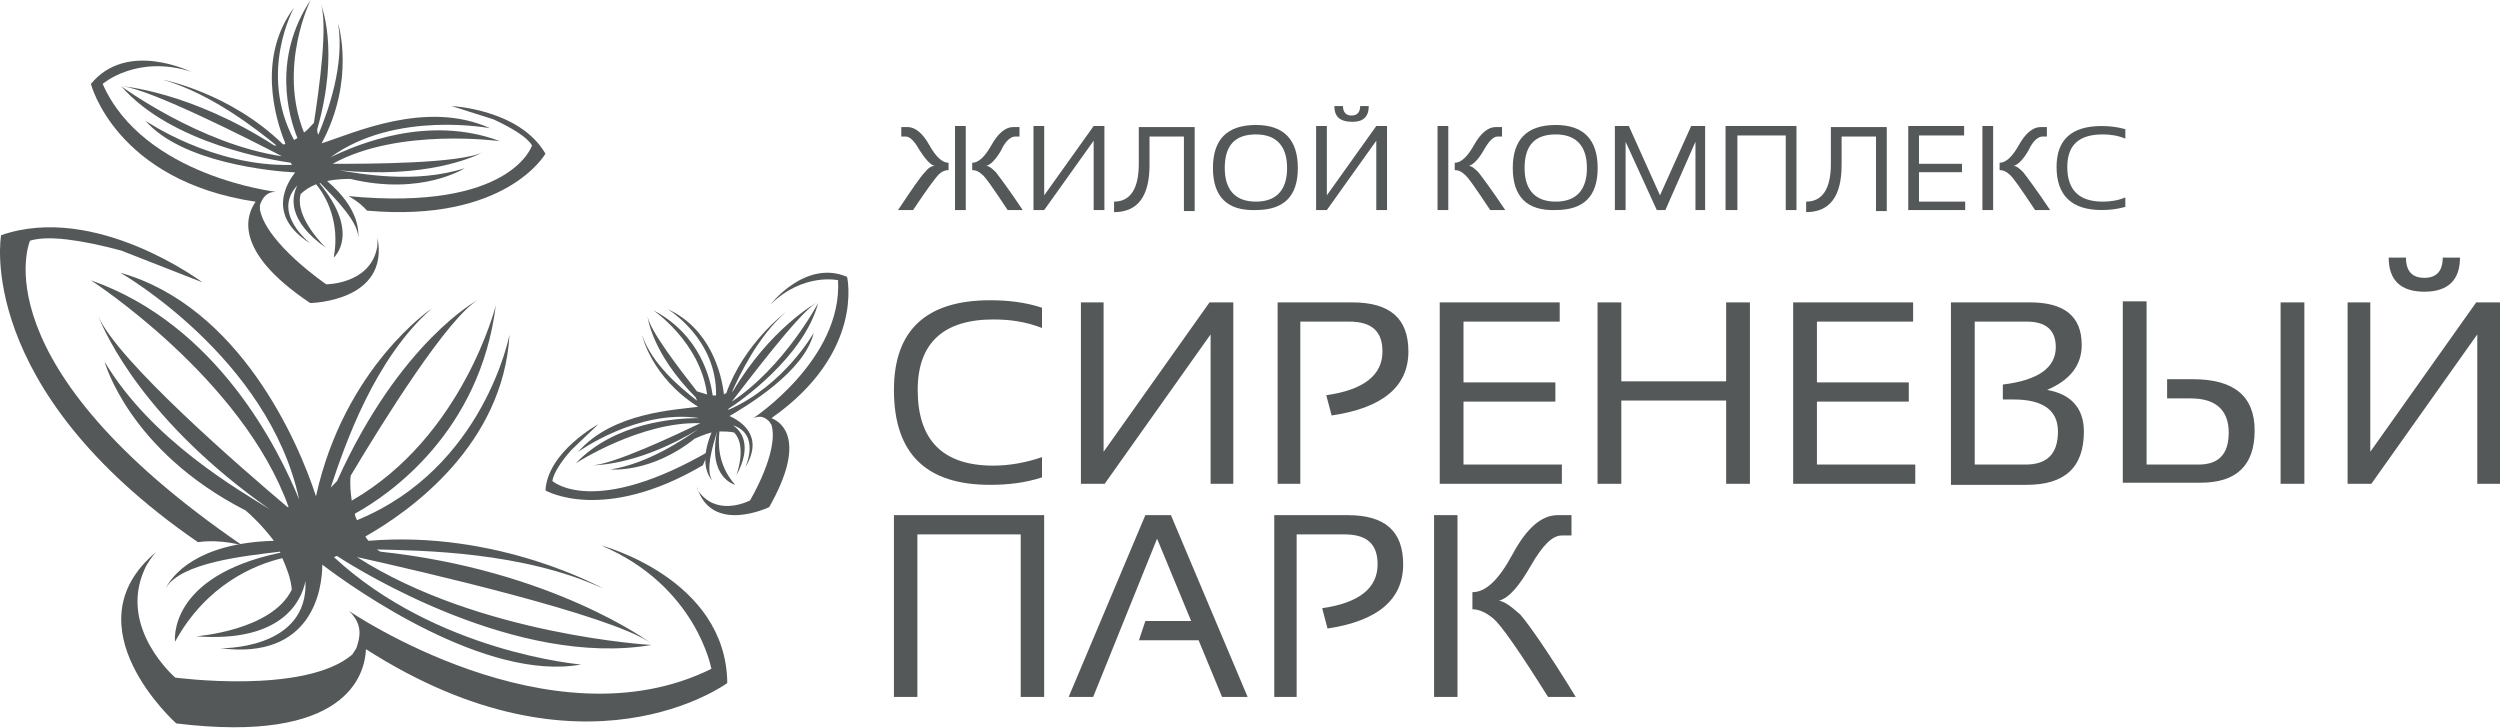 <svg width="206" height="60" viewBox="0 0 206 60" fill="none" xmlns="http://www.w3.org/2000/svg">
<path d="M49.538 44.945C57.396 48.274 58.618 55.112 58.618 55.112C45.347 61.68 28.758 50.343 28.758 50.343C29.98 51.513 29.631 52.593 29.369 53.403L29.02 53.942C25.091 57.271 14.439 55.832 14.439 55.832C14.439 55.832 9.724 51.783 11.907 46.925C12.081 46.475 12.605 45.755 12.867 45.485C5.533 51.603 14.526 59.611 14.526 59.611C28.496 61.32 30.067 55.652 30.155 53.492C48.141 65.009 59.928 56.282 59.928 56.282C59.84 47.644 49.538 44.945 49.538 44.945Z" fill="#545859"/>
<path d="M19.976 44.946C-1.926 29.95 2.473 19.833 2.473 19.833C3.939 19.381 6.597 19.742 9.987 20.646L16.677 23.265C16.677 23.265 7.879 16.671 0.09 19.381C0.09 19.381 -2.201 31.938 16.31 44.675C18.235 44.404 19.976 44.946 19.976 44.946Z" fill="#545859"/>
<path d="M9.917 22.473C9.917 22.473 22.137 29.448 24.651 41.163C23.004 37.138 17.977 26.765 7.49 23.099C7.49 23.099 19.97 31.147 23.784 41.788C23.784 41.788 23.784 41.788 23.697 41.788C19.884 38.569 9.657 29.716 8.097 26.05C8.704 27.57 11.91 34.724 22.224 41.967C19.797 40.447 12.517 36.334 8.617 29.805C8.617 29.805 10.61 37.138 20.23 42.057C20.664 42.414 21.617 43.309 22.57 44.561C16.244 44.74 14.164 47.422 13.644 48.495C14.857 46.349 20.144 45.813 23.09 45.455V45.544C13.73 47.512 14.424 52.877 14.424 52.877C17.024 48.138 21.01 46.528 23.264 45.992C23.61 46.796 23.957 47.601 24.044 48.585C22.397 51.983 16.157 52.43 16.157 52.43C23.09 52.967 24.824 49.658 25.171 47.87C25.43 53.593 18.15 53.414 18.15 53.414C25.777 54.398 26.557 48.495 26.557 46.528C29.244 48.585 40.077 56.186 47.877 54.755C47.877 54.755 36.004 53.772 27.511 45.902C27.597 45.902 27.684 45.813 27.77 45.813C29.677 47.065 42.591 55.023 53.684 53.146C53.684 53.146 39.471 52.341 29.417 45.902C34.617 47.065 50.218 50.642 53.597 52.967C53.597 52.967 45.537 46.975 31.324 45.455C31.237 45.365 31.151 45.366 31.064 45.276C34.791 45.366 43.111 45.455 49.697 48.495C49.697 48.495 41.117 43.666 30.37 44.561C30.284 44.471 30.197 44.382 30.11 44.203C33.751 42.146 41.464 36.691 41.984 27.57C41.984 27.57 39.904 38.569 29.417 42.862C29.331 42.683 29.244 42.504 29.244 42.325C32.191 40.715 39.557 35.529 40.857 25.155C40.857 25.155 38.171 35.976 28.984 41.252C28.897 40.626 28.811 39.911 28.897 39.195C31.671 34.545 36.871 26.229 39.384 24.708C39.384 24.708 32.971 28.107 27.77 39.642C27.597 39.821 27.424 40 27.25 40.179C28.464 36.512 30.89 29.537 35.571 25.424C35.571 25.424 28.377 30.253 26.037 40.894C24.564 36.334 19.71 25.245 9.917 22.473Z" fill="#545859"/>
<path d="M15.776 5.916C11.28 4.464 8.46 6.914 8.46 6.914C11.809 14.536 22.739 15.806 22.739 15.806C21.858 15.806 21.593 16.441 21.417 16.895V17.258C21.946 20.07 26.882 23.427 26.882 23.427C26.882 23.427 30.32 23.427 31.025 20.615C31.113 20.343 31.113 19.889 31.113 19.617C32.083 24.879 25.56 24.97 25.56 24.97C19.037 20.615 20.359 17.62 21.065 16.622C9.518 14.898 7.49 6.914 7.49 6.914C10.487 3.285 15.688 5.916 15.776 5.916Z" fill="#545859"/>
<path d="M28.715 16.162C42.141 17.441 43.84 11.981 43.84 11.981C43.416 11.299 42.311 10.616 40.696 9.848L37.212 8.739C37.212 8.739 42.821 8.995 44.945 12.664C44.945 12.664 41.716 18.38 30.244 17.356C29.565 16.588 28.715 16.162 28.715 16.162Z" fill="#545859"/>
<path d="M40.384 10.568C40.384 10.568 32.581 9.058 27.227 12.965C29.405 11.9 35.303 9.413 41.2 11.633C41.2 11.633 32.853 10.479 27.409 13.498C30.222 13.498 37.934 13.498 39.839 12.521C39.023 12.965 35.031 14.742 27.953 14.031C29.587 14.297 34.214 15.185 38.297 13.854C38.297 13.854 34.758 16.162 28.861 14.742C28.588 14.742 27.772 14.742 26.955 14.919C29.677 17.228 29.587 19.182 29.496 19.803C29.768 18.471 27.59 16.34 26.411 15.097C26.411 15.097 26.411 15.097 26.32 15.097C29.768 19.271 27.5 21.224 27.5 21.224C28.044 18.294 26.865 16.162 26.048 15.185C25.594 15.363 25.141 15.63 24.778 15.985C24.233 17.939 26.865 20.425 26.865 20.425C23.598 18.116 24.052 16.162 24.506 15.274C22.328 17.583 25.594 20.07 25.594 20.07C21.874 17.761 23.689 15.008 24.324 14.209C22.419 14.12 14.979 13.409 11.984 9.946C11.984 9.946 17.519 13.765 24.052 13.587C24.052 13.498 23.961 13.498 23.961 13.409C22.691 13.232 14.162 11.9 9.988 7.104C9.988 7.104 16.521 11.9 23.235 12.877C20.513 11.456 12.438 7.371 10.079 7.104C10.079 7.104 15.704 7.548 22.6 11.989C22.6 11.989 22.691 11.989 22.782 11.989C21.148 10.656 17.428 7.726 13.436 6.572C13.436 6.572 18.971 7.637 23.326 11.9C23.417 11.9 23.508 11.9 23.508 11.811C22.6 9.591 21.239 4.618 24.233 0.622C24.233 0.622 21.239 5.95 24.233 11.545C24.324 11.456 24.415 11.456 24.506 11.367C23.78 9.591 22.419 4.795 25.594 0C25.594 0 22.872 5.506 25.05 10.923C25.322 10.745 25.594 10.39 25.866 10.124C26.32 7.193 27.046 1.865 26.411 0.266C26.411 0.266 28.044 3.996 26.139 10.656C26.139 10.834 26.139 10.923 26.23 11.101C27.046 9.147 28.407 5.328 27.863 1.954C27.863 1.954 29.314 6.572 26.502 11.811C29.042 11.012 35.121 8.17 40.384 10.568Z" fill="#545859"/>
<path d="M63.475 25.104C66.172 22.446 69.055 23.087 69.055 23.087C69.427 29.595 62.08 34.453 62.08 34.453C62.731 34.178 63.103 34.453 63.382 34.728L63.568 35.003C64.219 37.203 61.801 41.236 61.801 41.236C61.801 41.236 59.383 42.519 57.802 40.778C57.616 40.594 57.43 40.319 57.43 40.136C58.639 44.078 63.382 41.786 63.382 41.786C66.451 36.378 64.498 34.82 63.568 34.453C71.287 29.045 69.799 22.812 69.799 22.812C66.358 21.346 63.475 25.104 63.475 25.104Z" fill="#545859"/>
<path d="M58.679 37.036C48.923 42.75 45.514 39.633 45.514 39.633C45.608 39.027 46.177 38.075 47.124 37.036L49.302 34.958C49.302 34.958 45.135 37.209 44.945 40.412C44.945 40.412 49.681 43.183 57.921 38.334C58.205 37.555 58.679 37.036 58.679 37.036Z" fill="#545859"/>
<path d="M47.628 37.243C47.628 37.243 52.53 33.688 57.616 34.45C55.674 34.45 50.68 34.788 47.443 38.174C47.443 38.174 52.807 34.704 57.709 34.873C55.767 35.804 50.403 38.343 48.738 38.343C49.478 38.343 52.9 38.174 57.524 35.381C56.506 36.058 53.547 38.174 50.31 38.682C50.31 38.682 53.639 39.02 57.246 36.143C57.431 36.058 57.986 35.804 58.633 35.635C57.616 38.089 58.356 39.274 58.726 39.613C58.079 38.851 58.726 36.735 59.096 35.55C58.264 39.359 60.575 39.952 60.575 39.952C59.096 38.259 59.188 36.481 59.281 35.55C59.651 35.55 60.021 35.55 60.483 35.635C61.593 36.735 60.668 39.19 60.668 39.19C62.055 36.651 61.038 35.465 60.391 35.042C62.703 35.804 61.408 38.513 61.408 38.513C63.072 35.804 60.853 34.619 60.113 34.281C61.408 33.519 66.309 30.641 67.049 27.424C67.049 27.424 64.645 31.741 60.021 33.773V33.688C60.853 33.18 66.217 29.456 67.419 24.97C67.419 24.97 64.645 30.218 60.298 33.096C61.685 31.318 65.754 25.901 67.234 24.97C67.234 24.97 63.443 27.086 60.391 32.249C60.391 32.249 60.298 32.249 60.298 32.334C60.946 30.895 62.425 27.763 64.737 25.732C64.737 25.732 61.315 28.271 59.836 32.418C59.743 32.418 59.743 32.418 59.651 32.503C59.466 30.81 58.541 27.086 55.027 25.478C55.027 25.478 59.096 27.932 59.003 32.588C58.911 32.588 58.818 32.588 58.726 32.588C58.541 31.233 57.709 27.594 53.825 25.562C53.825 25.562 57.709 28.186 58.264 32.503C57.986 32.418 57.709 32.334 57.431 32.249C56.044 30.471 53.547 27.255 53.362 26.07C53.362 26.07 53.639 29.033 57.339 32.757C57.339 32.842 57.431 32.926 57.431 33.011C56.136 31.995 53.732 30.048 52.9 27.594C52.9 27.594 53.639 31.064 57.524 33.519C55.767 33.773 50.495 33.942 47.628 37.243Z" fill="#545859"/>
<path d="M196.827 21.224H198.252C198.252 22.367 198.786 22.894 199.766 22.894C200.745 22.894 201.28 22.367 201.28 21.224H202.704C202.704 23.07 201.725 24.037 199.766 24.037C197.806 24.037 196.827 23.07 196.827 21.224ZM204.129 39.863V27.554L195.402 39.863H193.442V24.916H195.313V37.225L204.04 24.916H206V39.863H204.129ZM187.921 24.916H189.88V39.863H187.921V24.916ZM176.878 24.916V38.28H181.152C182.845 38.28 183.646 37.401 183.646 35.643C183.646 33.796 182.577 32.829 180.529 32.829H178.57V31.247H180.707C184.091 31.247 185.783 32.653 185.783 35.467C185.783 38.368 184.27 39.775 181.331 39.775H174.918V24.828H176.878V24.916ZM166.903 38.28C168.684 38.28 169.575 37.401 169.575 35.555C169.575 33.796 168.328 32.917 165.924 32.917H165.033V31.686C167.972 31.335 169.397 30.279 169.397 28.609C169.397 27.202 168.595 26.499 166.992 26.499H162.718V38.28H166.903ZM160.758 39.863V24.916H167.26C170.109 24.916 171.534 26.059 171.534 28.433C171.534 30.104 170.555 31.335 168.684 32.126C170.644 32.478 171.712 33.621 171.712 35.555C171.712 38.544 170.109 39.951 166.992 39.951H160.758V39.863ZM157.641 24.916V26.499H149.715V31.51H157.285V33.093H149.715V38.28H157.819V39.863H147.756V24.916H157.641V24.916ZM131.637 39.863V24.916H133.596V31.422H142.234V24.916H144.194V39.863H142.234V33.005H133.596V39.863H131.637ZM128.52 24.916V26.499H120.593V31.51H128.163V33.093H120.593V38.28H128.698V39.863H118.634V24.916H128.52V24.916ZM105.276 39.863V24.916H111.421C114.538 24.916 116.052 26.235 116.052 28.961C116.052 31.862 113.914 33.621 109.728 34.236L109.283 32.566C112.4 32.126 113.914 30.895 113.914 28.961C113.914 27.29 113.024 26.499 111.153 26.499H107.146V39.863H105.276V39.863ZM99.754 39.863V27.554L91.026 39.863H89.067V24.916H90.937V37.225L99.665 24.916H101.624V39.863H99.754ZM85.861 39.336C84.525 39.775 83.1 39.951 81.586 39.951C76.332 39.951 73.66 37.401 73.66 32.126C73.66 27.202 76.332 24.741 81.586 24.741C83.1 24.741 84.525 24.916 85.861 25.356V27.026C84.525 26.499 83.189 26.323 81.853 26.323C77.757 26.323 75.619 28.257 75.619 32.126C75.619 36.258 77.668 38.368 81.853 38.368C83.189 38.368 84.614 38.105 85.861 37.665V39.336Z" fill="#545859"/>
<path d="M120.098 57.43H118.167V42.448H120.098V57.43ZM127.56 57.43C125.189 53.641 123.697 51.526 123.083 50.997C122.468 50.468 121.854 50.203 121.327 50.203V48.794C122.468 48.794 123.521 47.736 124.663 45.621C125.804 43.506 127.033 42.448 128.35 42.448H129.491V44.123H128.701C127.911 44.123 127.121 44.916 126.155 46.59C125.189 48.265 124.399 49.234 123.522 49.498C124.048 49.587 124.575 50.027 125.277 50.644C125.892 51.349 127.472 53.552 129.842 57.43H127.56V57.43ZM104.999 57.43V42.448H111.056C114.129 42.448 115.621 43.77 115.621 46.502C115.621 49.41 113.514 51.173 109.388 51.79L108.949 50.115C112.022 49.675 113.514 48.441 113.514 46.502C113.514 44.828 112.636 44.035 110.793 44.035H106.843V57.43H104.999V57.43ZM90.076 57.43H88.057L94.377 42.448H96.484L102.804 57.43H100.698L98.766 52.759H93.85L94.377 51.173H98.152L95.343 44.387L90.076 57.43ZM73.66 57.43V42.448H86.038V57.43H84.106V44.035H75.591V57.43H73.66Z" fill="#545859"/>
<path d="M175.127 17.047C174.507 17.22 173.888 17.307 173.179 17.307C170.7 17.307 169.46 16.095 169.46 13.759C169.46 11.509 170.7 10.384 173.179 10.384C173.888 10.384 174.507 10.471 175.127 10.644V11.423C174.507 11.163 173.888 11.076 173.268 11.076C171.319 11.076 170.345 11.942 170.345 13.759C170.345 15.662 171.319 16.614 173.268 16.614C173.888 16.614 174.507 16.528 175.127 16.268V17.047ZM164.235 17.307H163.35V10.384H164.235V17.307ZM167.689 17.307C166.538 15.576 165.829 14.538 165.564 14.365C165.298 14.105 165.032 14.018 164.767 14.018V13.413C165.298 13.413 165.829 12.894 166.361 11.942C166.892 10.99 167.512 10.471 168.132 10.471H168.663V11.25H168.309C167.955 11.25 167.512 11.596 167.158 12.374C166.715 13.153 166.272 13.586 165.918 13.672C166.183 13.672 166.449 13.932 166.715 14.191C166.98 14.538 167.777 15.576 168.929 17.307H167.689V17.307ZM161.844 10.471V11.163H158.125V13.499H161.667V14.191H158.125V16.614H161.933V17.307H157.24V10.384H161.844V10.471ZM148.827 16.614C150.155 16.614 150.864 15.576 150.864 13.499V10.471H155.469V17.393H154.583V11.25H151.749V13.586C151.749 16.182 150.775 17.48 148.827 17.48V16.614ZM142.186 17.307V10.384H148.03V17.307H147.145V11.163H143.16V17.307H142.186ZM133.065 17.307V10.384H134.216L136.784 16.095L139.352 10.384H140.503V17.307H139.706V11.682L137.227 17.307H136.518L133.95 11.682V17.307H133.065ZM124.652 13.845C124.652 11.509 125.803 10.298 128.194 10.298C130.497 10.298 131.648 11.509 131.648 13.845C131.648 16.182 130.497 17.307 128.194 17.307C125.803 17.393 124.652 16.182 124.652 13.845ZM125.626 13.845C125.626 15.662 126.512 16.614 128.194 16.614C129.877 16.614 130.762 15.662 130.762 13.845C130.762 12.028 129.877 11.076 128.194 11.076C126.423 11.076 125.626 12.028 125.626 13.845ZM119.339 17.307H118.453V10.384H119.339V17.307ZM122.793 17.307C121.641 15.576 120.933 14.538 120.667 14.365C120.402 14.105 120.136 14.018 119.87 14.018V13.413C120.402 13.413 120.933 12.894 121.464 11.942C121.996 10.99 122.615 10.471 123.235 10.471H123.767V11.25H123.412C123.058 11.25 122.704 11.596 122.261 12.374C121.819 13.153 121.376 13.586 121.022 13.672C121.287 13.672 121.553 13.932 121.819 14.191C122.084 14.538 122.881 15.576 124.032 17.307H122.793V17.307ZM109.952 8.74H110.661C110.661 9.259 110.926 9.519 111.369 9.519C111.812 9.519 112.078 9.259 112.078 8.74H112.786C112.786 9.606 112.343 10.038 111.458 10.038C110.395 10.038 109.952 9.606 109.952 8.74ZM113.406 17.307V11.596L109.333 17.307H108.447V10.384H109.333V16.095L113.406 10.384H114.292V17.307H113.406ZM99.946 13.845C99.946 11.509 101.097 10.298 103.488 10.298C105.79 10.298 106.942 11.509 106.942 13.845C106.942 16.182 105.79 17.307 103.488 17.307C101.097 17.393 99.946 16.182 99.946 13.845ZM100.92 13.845C100.92 15.662 101.806 16.614 103.488 16.614C105.171 16.614 106.056 15.662 106.056 13.845C106.056 12.028 105.171 11.076 103.488 11.076C101.717 11.076 100.92 12.028 100.92 13.845ZM91.799 16.614C93.127 16.614 93.836 15.576 93.836 13.499V10.471H98.441V17.393H97.555V11.25H94.721V13.586C94.721 16.182 93.747 17.48 91.799 17.48V16.614ZM90.117 17.307V11.596L86.043 17.307H85.158V10.384H86.043V16.095L90.117 10.384H91.002V17.307H90.117ZM74 17.307C75.151 15.576 75.86 14.538 76.214 14.191C76.48 13.845 76.745 13.672 77.011 13.672C76.657 13.586 76.214 13.067 75.771 12.374C75.328 11.596 74.974 11.25 74.62 11.25H74.266V10.471H74.797C75.417 10.471 76.037 10.99 76.568 11.942C77.099 12.894 77.631 13.413 78.162 13.413V14.018C77.896 14.018 77.631 14.105 77.365 14.365C77.099 14.624 76.391 15.576 75.24 17.307H74V17.307ZM79.579 17.307H78.693V10.384H79.579V17.307ZM83.032 17.307C81.881 15.576 81.173 14.538 80.907 14.365C80.641 14.105 80.376 14.018 80.11 14.018V13.413C80.641 13.413 81.173 12.894 81.704 11.942C82.235 10.99 82.855 10.471 83.475 10.471H84.007V11.25H83.652C83.298 11.25 82.855 11.596 82.501 12.374C82.058 13.153 81.615 13.586 81.261 13.672C81.527 13.672 81.793 13.932 82.058 14.191C82.324 14.538 83.121 15.576 84.272 17.307H83.032V17.307Z" fill="#545859"/>
</svg>
